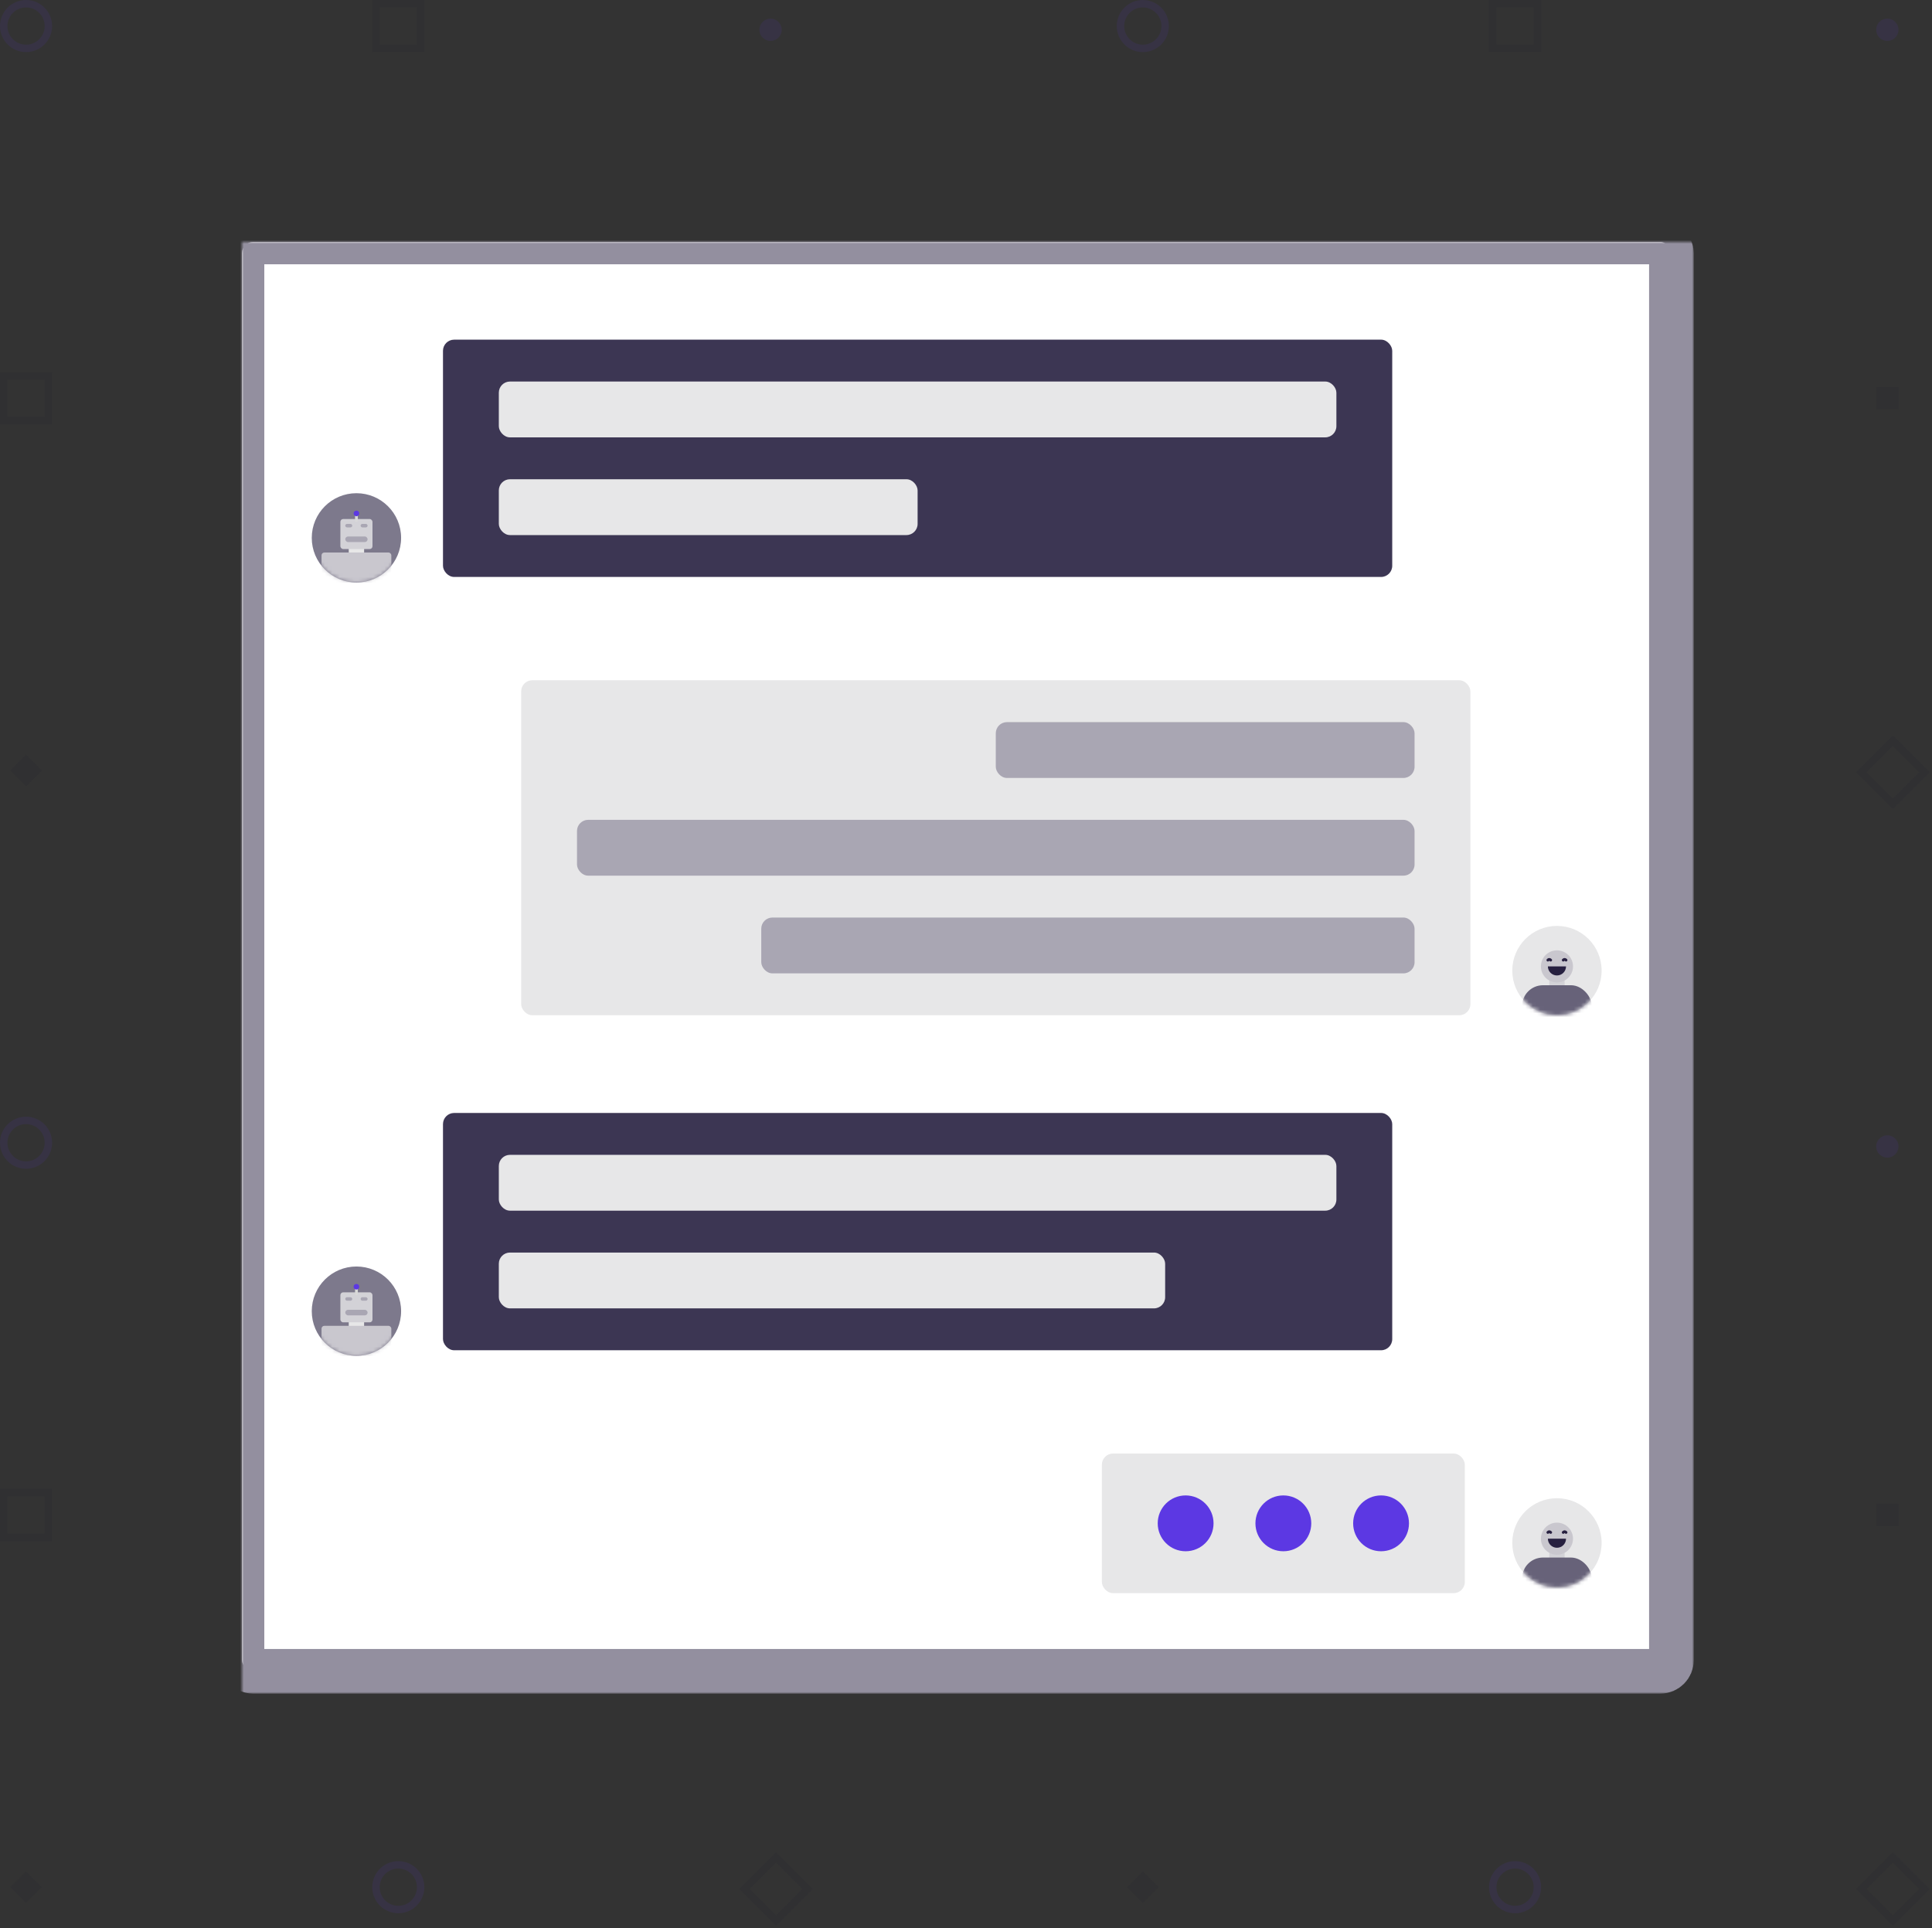 <?xml version="1.0" encoding="UTF-8" standalone="no"?>
<svg width="519px" height="518px" viewBox="0 0 519 518" version="1.1" xmlns="http://www.w3.org/2000/svg" xmlns:xlink="http://www.w3.org/1999/xlink">
    <rect x="0" y="0" width="519" height="518" fill="#333333" stroke="none"/>
    <!-- Generator: Sketch 41.1 (35376) - http://www.bohemiancoding.com/sketch -->
    <title>process-illustration-3</title>
    <desc>Created with Sketch.</desc>
    <defs>
        <rect id="path-1" x="0" y="0" width="384" height="384" rx="3"></rect>
        <mask id="mask-2" maskContentUnits="userSpaceOnUse" maskUnits="objectBoundingBox" x="-6" y="-6" width="396" height="396">
            <rect x="-6" y="-6" width="396" height="396" fill="white"></rect>
            <use xlink:href="#path-1" fill="black"></use>
        </mask>
        <circle id="path-3" cx="12" cy="12" r="12"></circle>
        <circle id="path-5" cx="12" cy="12" r="12"></circle>
        <circle id="path-7" cx="12" cy="12" r="12"></circle>
        <circle id="path-9" cx="12" cy="12" r="12"></circle>
    </defs>
    <g id="Website-2.0" stroke="none" stroke-width="1" fill="none" fill-rule="evenodd">
        <g id="Process-Copy" transform="translate(-797, -1716)">
            <g id="process-illustration-3" transform="translate(754, 1673)">
                <g id="background">
                    <g>
                        <rect id="Rectangle-10" x="0" y="0" width="300" height="300"></rect>
                        <g id="Group" transform="translate(44, 44)">
                            <circle id="Oval" stroke="#5C38E3" stroke-width="2" opacity="0.1" cx="6" cy="6" r="6"></circle>
                            <circle id="Oval-Copy" stroke="#5C38E3" stroke-width="2" opacity="0.1" cx="106" cy="206" r="6"></circle>
                            <circle id="Oval-2" fill-opacity="0.1" fill="#5C38E3" cx="106" cy="106" r="3"></circle>
                            <circle id="Oval-2-Copy" fill-opacity="0.1" fill="#5C38E3" cx="206" cy="7" r="3"></circle>
                            <rect id="Rectangle-5" stroke="#1A1529" stroke-width="2" opacity="0.1" x="0" y="100" width="12" height="12"></rect>
                            <rect id="Rectangle-5-Copy-3" stroke="#1A1529" stroke-width="2" opacity="0.1" x="100" y="0" width="12" height="12"></rect>
                            <rect id="Rectangle-5-Copy" stroke="#1A1529" stroke-width="2" opacity="0.1" transform="translate(207.485, 206.485) rotate(45) translate(-207.485, -206.485) " x="201.485" y="200.485" width="12" height="12"></rect>
                            <rect id="Rectangle-6" fill="#1A1529" opacity="0.1" x="203" y="103" width="6" height="6"></rect>
                            <rect id="Rectangle-6-Copy" fill="#1A1529" opacity="0.1" transform="translate(6, 206) rotate(45) translate(-6, -206) " x="3" y="203" width="6" height="6"></rect>
                        </g>
                    </g>
                    <g id="background-copy-3" transform="translate(300, 0)">
                        <rect id="Rectangle-10" x="0" y="0" width="300" height="300"></rect>
                        <g id="Group" transform="translate(44, 44)">
                            <circle id="Oval" stroke="#5C38E3" stroke-width="2" opacity="0.1" cx="6" cy="6" r="6"></circle>
                            <circle id="Oval-Copy" stroke="#5C38E3" stroke-width="2" opacity="0.1" cx="106" cy="206" r="6"></circle>
                            <circle id="Oval-2" fill-opacity="0.1" fill="#5C38E3" cx="106" cy="106" r="3"></circle>
                            <circle id="Oval-2-Copy" fill-opacity="0.1" fill="#5C38E3" cx="206" cy="7" r="3"></circle>
                            <rect id="Rectangle-5" stroke="#1A1529" stroke-width="2" opacity="0.1" x="0" y="100" width="12" height="12"></rect>
                            <rect id="Rectangle-5-Copy-3" stroke="#1A1529" stroke-width="2" opacity="0.1" x="100" y="0" width="12" height="12"></rect>
                            <rect id="Rectangle-5-Copy" stroke="#1A1529" stroke-width="2" opacity="0.1" transform="translate(207.485, 206.485) rotate(45) translate(-207.485, -206.485) " x="201.485" y="200.485" width="12" height="12"></rect>
                            <rect id="Rectangle-6" fill="#1A1529" opacity="0.1" x="203" y="103" width="6" height="6"></rect>
                            <rect id="Rectangle-6-Copy" fill="#1A1529" opacity="0.1" transform="translate(6, 206) rotate(45) translate(-6, -206) " x="3" y="203" width="6" height="6"></rect>
                        </g>
                    </g>
                    <g id="background-copy" transform="translate(0, 300)">
                        <rect id="Rectangle-10" x="0" y="0" width="300" height="300"></rect>
                        <g id="Group" transform="translate(44, 44)">
                            <circle id="Oval" stroke="#5C38E3" stroke-width="2" opacity="0.1" cx="6" cy="6" r="6"></circle>
                            <circle id="Oval-Copy" stroke="#5C38E3" stroke-width="2" opacity="0.1" cx="106" cy="206" r="6"></circle>
                            <circle id="Oval-2" fill-opacity="0.1" fill="#5C38E3" cx="106" cy="106" r="3"></circle>
                            <circle id="Oval-2-Copy" fill-opacity="0.1" fill="#5C38E3" cx="206" cy="7" r="3"></circle>
                            <rect id="Rectangle-5" stroke="#1A1529" stroke-width="2" opacity="0.1" x="0" y="100" width="12" height="12"></rect>
                            <rect id="Rectangle-5-Copy-3" stroke="#1A1529" stroke-width="2" opacity="0.1" x="100" y="0" width="12" height="12"></rect>
                            <rect id="Rectangle-5-Copy" stroke="#1A1529" stroke-width="2" opacity="0.1" transform="translate(207.485, 206.485) rotate(45) translate(-207.485, -206.485) " x="201.485" y="200.485" width="12" height="12"></rect>
                            <rect id="Rectangle-6" fill="#1A1529" opacity="0.1" x="203" y="103" width="6" height="6"></rect>
                            <rect id="Rectangle-6-Copy" fill="#1A1529" opacity="0.1" transform="translate(6, 206) rotate(45) translate(-6, -206) " x="3" y="203" width="6" height="6"></rect>
                        </g>
                    </g>
                    <g id="background-copy-2" transform="translate(300, 300)">
                        <rect id="Rectangle-10" x="0" y="0" width="300" height="300"></rect>
                        <g id="Group" transform="translate(44, 44)">
                            <circle id="Oval" stroke="#5C38E3" stroke-width="2" opacity="0.1" cx="6" cy="6" r="6"></circle>
                            <circle id="Oval-Copy" stroke="#5C38E3" stroke-width="2" opacity="0.1" cx="106" cy="206" r="6"></circle>
                            <circle id="Oval-2" fill-opacity="0.1" fill="#5C38E3" cx="106" cy="106" r="3"></circle>
                            <circle id="Oval-2-Copy" fill-opacity="0.1" fill="#5C38E3" cx="206" cy="7" r="3"></circle>
                            <rect id="Rectangle-5" stroke="#1A1529" stroke-width="2" opacity="0.1" x="0" y="100" width="12" height="12"></rect>
                            <rect id="Rectangle-5-Copy-3" stroke="#1A1529" stroke-width="2" opacity="0.1" x="100" y="0" width="12" height="12"></rect>
                            <rect id="Rectangle-5-Copy" stroke="#1A1529" stroke-width="2" opacity="0.1" transform="translate(207.485, 206.485) rotate(45) translate(-207.485, -206.485) " x="201.485" y="200.485" width="12" height="12"></rect>
                            <rect id="Rectangle-6" fill="#1A1529" opacity="0.1" x="203" y="103" width="6" height="6"></rect>
                            <rect id="Rectangle-6-Copy" fill="#1A1529" opacity="0.1" transform="translate(6, 206) rotate(45) translate(-6, -206) " x="3" y="203" width="6" height="6"></rect>
                        </g>
                    </g>
                </g>
                <g id="illustration-development" transform="translate(108, 108)">
                    <g id="Rectangle-11">
                        <use fill="#FFFFFF" fill-rule="evenodd" xlink:href="#path-1"></use>
                        <use stroke="#938F9F" mask="url(#mask-2)" stroke-width="12" xlink:href="#path-1"></use>
                    </g>
                    <g id="chat-bot" transform="translate(18.75, 26.25)">
                        <g id="robot" transform="translate(0, 41.25)">
                            <mask id="mask-4" fill="white">
                                <use xlink:href="#path-3"></use>
                            </mask>
                            <use id="Mask" fill="#7D798C" xlink:href="#path-3"></use>
                            <g mask="url(#mask-4)">
                                <g transform="translate(2.625, 4.688)">
                                    <rect id="Rectangle-19-Copy-2" stroke="none" fill="#E7E7E8" fill-rule="evenodd" x="7.312" y="9.375" width="4.125" height="3.938" rx="0.75"></rect>
                                    <rect id="Rectangle-19" stroke="none" fill="#C9C7CE" fill-rule="evenodd" x="0" y="11.25" width="18.75" height="8.062" rx="0.75"></rect>
                                    <rect id="Rectangle-19-Copy" stroke="none" fill="#D3D2D7" fill-rule="evenodd" x="5.062" y="2.25" width="8.625" height="8.062" rx="0.75"></rect>
                                    <path id="Line" stroke="#272040" stroke-width="0.5" stroke-linecap="round" fill="none"></path>
                                    <rect id="Rectangle-20" stroke="none" fill="#D8D8D8" fill-rule="evenodd" x="9" y="0.75" width="0.75" height="2.25" rx="0.375"></rect>
                                    <circle id="Oval-4" stroke="none" fill="#5C38E3" fill-rule="evenodd" cx="9.375" cy="0.75" r="0.75"></circle>
                                    <rect id="Rectangle-21" stroke="none" fill="#A9A6B3" fill-rule="evenodd" x="6.375" y="3.562" width="1.875" height="0.938" rx="0.469"></rect>
                                    <rect id="Rectangle-21-Copy" stroke="none" fill="#A9A6B3" fill-rule="evenodd" x="10.5" y="3.562" width="1.875" height="0.938" rx="0.469"></rect>
                                    <rect id="Rectangle-21-Copy-2" stroke="none" fill="#A9A6B3" fill-rule="evenodd" x="6.375" y="6.938" width="6" height="1.5" rx="0.75"></rect>
                                    <path id="Line" stroke="#272040" stroke-width="0.5" stroke-linecap="round" fill="none"></path>
                                    <path id="Line-Copy" stroke="#272040" stroke-width="0.5" stroke-linecap="round" fill="none"></path>
                                </g>
                            </g>
                        </g>
                        <g id="Group" transform="translate(35.25, 0)">
                            <rect id="Rectangle-22" fill="#3C3653" x="0" y="0" width="255" height="63.75" rx="3"></rect>
                            <rect id="Rectangle-22-Copy" fill="#E7E7E8" x="15" y="11.25" width="225" height="15" rx="3"></rect>
                            <rect id="Rectangle-22-Copy-2" fill="#E7E7E8" x="15" y="37.5" width="112.5" height="15" rx="3"></rect>
                        </g>
                    </g>
                    <g id="chat-bot-copy-2" transform="translate(18.75, 234)">
                        <g id="robot" transform="translate(0, 41.25)">
                            <mask id="mask-6" fill="white">
                                <use xlink:href="#path-5"></use>
                            </mask>
                            <use id="Mask" fill="#7D798C" xlink:href="#path-5"></use>
                            <g mask="url(#mask-6)">
                                <g transform="translate(2.625, 4.688)">
                                    <rect id="Rectangle-19-Copy-2" stroke="none" fill="#E7E7E8" fill-rule="evenodd" x="7.312" y="9.375" width="4.125" height="3.938" rx="0.75"></rect>
                                    <rect id="Rectangle-19" stroke="none" fill="#C9C7CE" fill-rule="evenodd" x="0" y="11.25" width="18.75" height="8.062" rx="0.75"></rect>
                                    <rect id="Rectangle-19-Copy" stroke="none" fill="#D3D2D7" fill-rule="evenodd" x="5.062" y="2.25" width="8.625" height="8.062" rx="0.75"></rect>
                                    <path id="Line" stroke="#272040" stroke-width="0.5" stroke-linecap="round" fill="none"></path>
                                    <rect id="Rectangle-20" stroke="none" fill="#D8D8D8" fill-rule="evenodd" x="9" y="0.75" width="0.75" height="2.25" rx="0.375"></rect>
                                    <circle id="Oval-4" stroke="none" fill="#5C38E3" fill-rule="evenodd" cx="9.375" cy="0.75" r="0.75"></circle>
                                    <rect id="Rectangle-21" stroke="none" fill="#A9A6B3" fill-rule="evenodd" x="6.375" y="3.562" width="1.875" height="0.938" rx="0.469"></rect>
                                    <rect id="Rectangle-21-Copy" stroke="none" fill="#A9A6B3" fill-rule="evenodd" x="10.5" y="3.562" width="1.875" height="0.938" rx="0.469"></rect>
                                    <rect id="Rectangle-21-Copy-2" stroke="none" fill="#A9A6B3" fill-rule="evenodd" x="6.375" y="6.938" width="6" height="1.5" rx="0.75"></rect>
                                    <path id="Line" stroke="#272040" stroke-width="0.5" stroke-linecap="round" fill="none"></path>
                                    <path id="Line-Copy" stroke="#272040" stroke-width="0.5" stroke-linecap="round" fill="none"></path>
                                </g>
                            </g>
                        </g>
                        <g id="Group" transform="translate(35.25, 0)">
                            <rect id="Rectangle-22" fill="#3C3653" x="0" y="0" width="255" height="63.75" rx="3"></rect>
                            <rect id="Rectangle-22-Copy" fill="#E7E7E8" x="15" y="11.25" width="225" height="15" rx="3"></rect>
                            <rect id="Rectangle-22-Copy-2" fill="#E7E7E8" x="15" y="37.5" width="179" height="15" rx="3"></rect>
                        </g>
                    </g>
                    <g id="chat-person-1" transform="translate(75, 117.75)">
                        <g id="person" transform="translate(266.25, 66)">
                            <mask id="mask-8" fill="white">
                                <use xlink:href="#path-7"></use>
                            </mask>
                            <use id="Mask" fill="#E7E7E8" xlink:href="#path-7"></use>
                            <g mask="url(#mask-8)">
                                <g transform="translate(2.625, 6.562)">
                                    <rect id="Path" stroke="none" fill="#D3D2D7" fill-rule="evenodd" x="7.312" y="7.5" width="4.125" height="3.938" rx="0.75"></rect>
                                    <rect id="Rectangle-19" stroke="none" fill="#676279" fill-rule="evenodd" x="0" y="9.375" width="18.75" height="14.438" rx="5.625"></rect>
                                    <circle id="Oval-3" stroke="none" fill="#C9C7CE" fill-rule="evenodd" cx="9.375" cy="4.312" r="4.312"></circle>
                                    <path d="M6.938,2.625 C6.938,2.625 7.116,2.438 7.304,2.438 C7.492,2.438 7.688,2.625 7.688,2.625" id="Line" stroke="#272040" stroke-width="0.75" stroke-linecap="round" fill="none"></path>
                                    <path d="M11.062,2.625 C11.062,2.625 11.241,2.438 11.429,2.438 C11.617,2.438 11.812,2.625 11.812,2.625" id="Line-Copy" stroke="#272040" stroke-width="0.75" stroke-linecap="round" fill="none"></path>
                                    <path d="M9.375,6.75 C10.721,6.75 11.812,5.659 11.812,4.312 L6.938,4.312 C6.938,5.659 8.029,6.75 9.375,6.75 Z" id="Oval-5" stroke="none" fill="#272040" fill-rule="evenodd"></path>
                                </g>
                            </g>
                        </g>
                        <g id="chat-bot-copy">
                            <g id="Group">
                                <rect id="Rectangle-22" fill="#E7E7E8" x="0" y="0" width="255" height="90" rx="3"></rect>
                                <rect id="Rectangle-22-Copy" fill="#A9A6B3" x="127.5" y="11.25" width="112.5" height="15" rx="3"></rect>
                                <rect id="Rectangle-22-Copy-2" fill="#A9A6B3" x="15" y="37.5" width="225" height="15" rx="3"></rect>
                                <rect id="Rectangle-22-Copy-3" fill="#A9A6B3" x="64.5" y="63.75" width="175.5" height="15" rx="3"></rect>
                            </g>
                        </g>
                    </g>
                    <g id="chat-person" transform="translate(231, 325.5)">
                        <g id="person" transform="translate(110.25, 12)">
                            <mask id="mask-10" fill="white">
                                <use xlink:href="#path-9"></use>
                            </mask>
                            <use id="Mask" fill="#E7E7E8" xlink:href="#path-9"></use>
                            <g mask="url(#mask-10)">
                                <g transform="translate(2.625, 6.562)">
                                    <rect id="Path" stroke="none" fill="#D3D2D7" fill-rule="evenodd" x="7.312" y="7.5" width="4.125" height="3.938" rx="0.75"></rect>
                                    <rect id="Rectangle-19" stroke="none" fill="#676279" fill-rule="evenodd" x="0" y="9.375" width="18.75" height="14.438" rx="5.625"></rect>
                                    <circle id="Oval-3" stroke="none" fill="#C9C7CE" fill-rule="evenodd" cx="9.375" cy="4.312" r="4.312"></circle>
                                    <path d="M6.938,2.625 C6.938,2.625 7.116,2.438 7.304,2.438 C7.492,2.438 7.688,2.625 7.688,2.625" id="Line" stroke="#272040" stroke-width="0.75" stroke-linecap="round" fill="none"></path>
                                    <path d="M11.062,2.625 C11.062,2.625 11.241,2.438 11.429,2.438 C11.617,2.438 11.812,2.625 11.812,2.625" id="Line-Copy" stroke="#272040" stroke-width="0.75" stroke-linecap="round" fill="none"></path>
                                    <path d="M9.375,6.75 C10.721,6.75 11.812,5.659 11.812,4.312 L6.938,4.312 C6.938,5.659 8.029,6.75 9.375,6.75 Z" id="Oval-5" stroke="none" fill="#272040" fill-rule="evenodd"></path>
                                </g>
                            </g>
                        </g>
                        <g id="chat-bot-copy" fill="#E7E7E8">
                            <g id="Group">
                                <rect id="Rectangle-22" x="0" y="0" width="97.5" height="37.5" rx="3"></rect>
                            </g>
                        </g>
                        <g id="Group-3" transform="translate(15, 11.25)" fill="#5C38E3">
                            <circle id="Oval-6" cx="7.5" cy="7.5" r="7.5"></circle>
                            <circle id="Oval-6-Copy" cx="33.75" cy="7.5" r="7.5"></circle>
                            <circle id="Oval-6-Copy-2" cx="60" cy="7.5" r="7.5"></circle>
                        </g>
                    </g>
                </g>
            </g>
        </g>
    </g>
</svg>